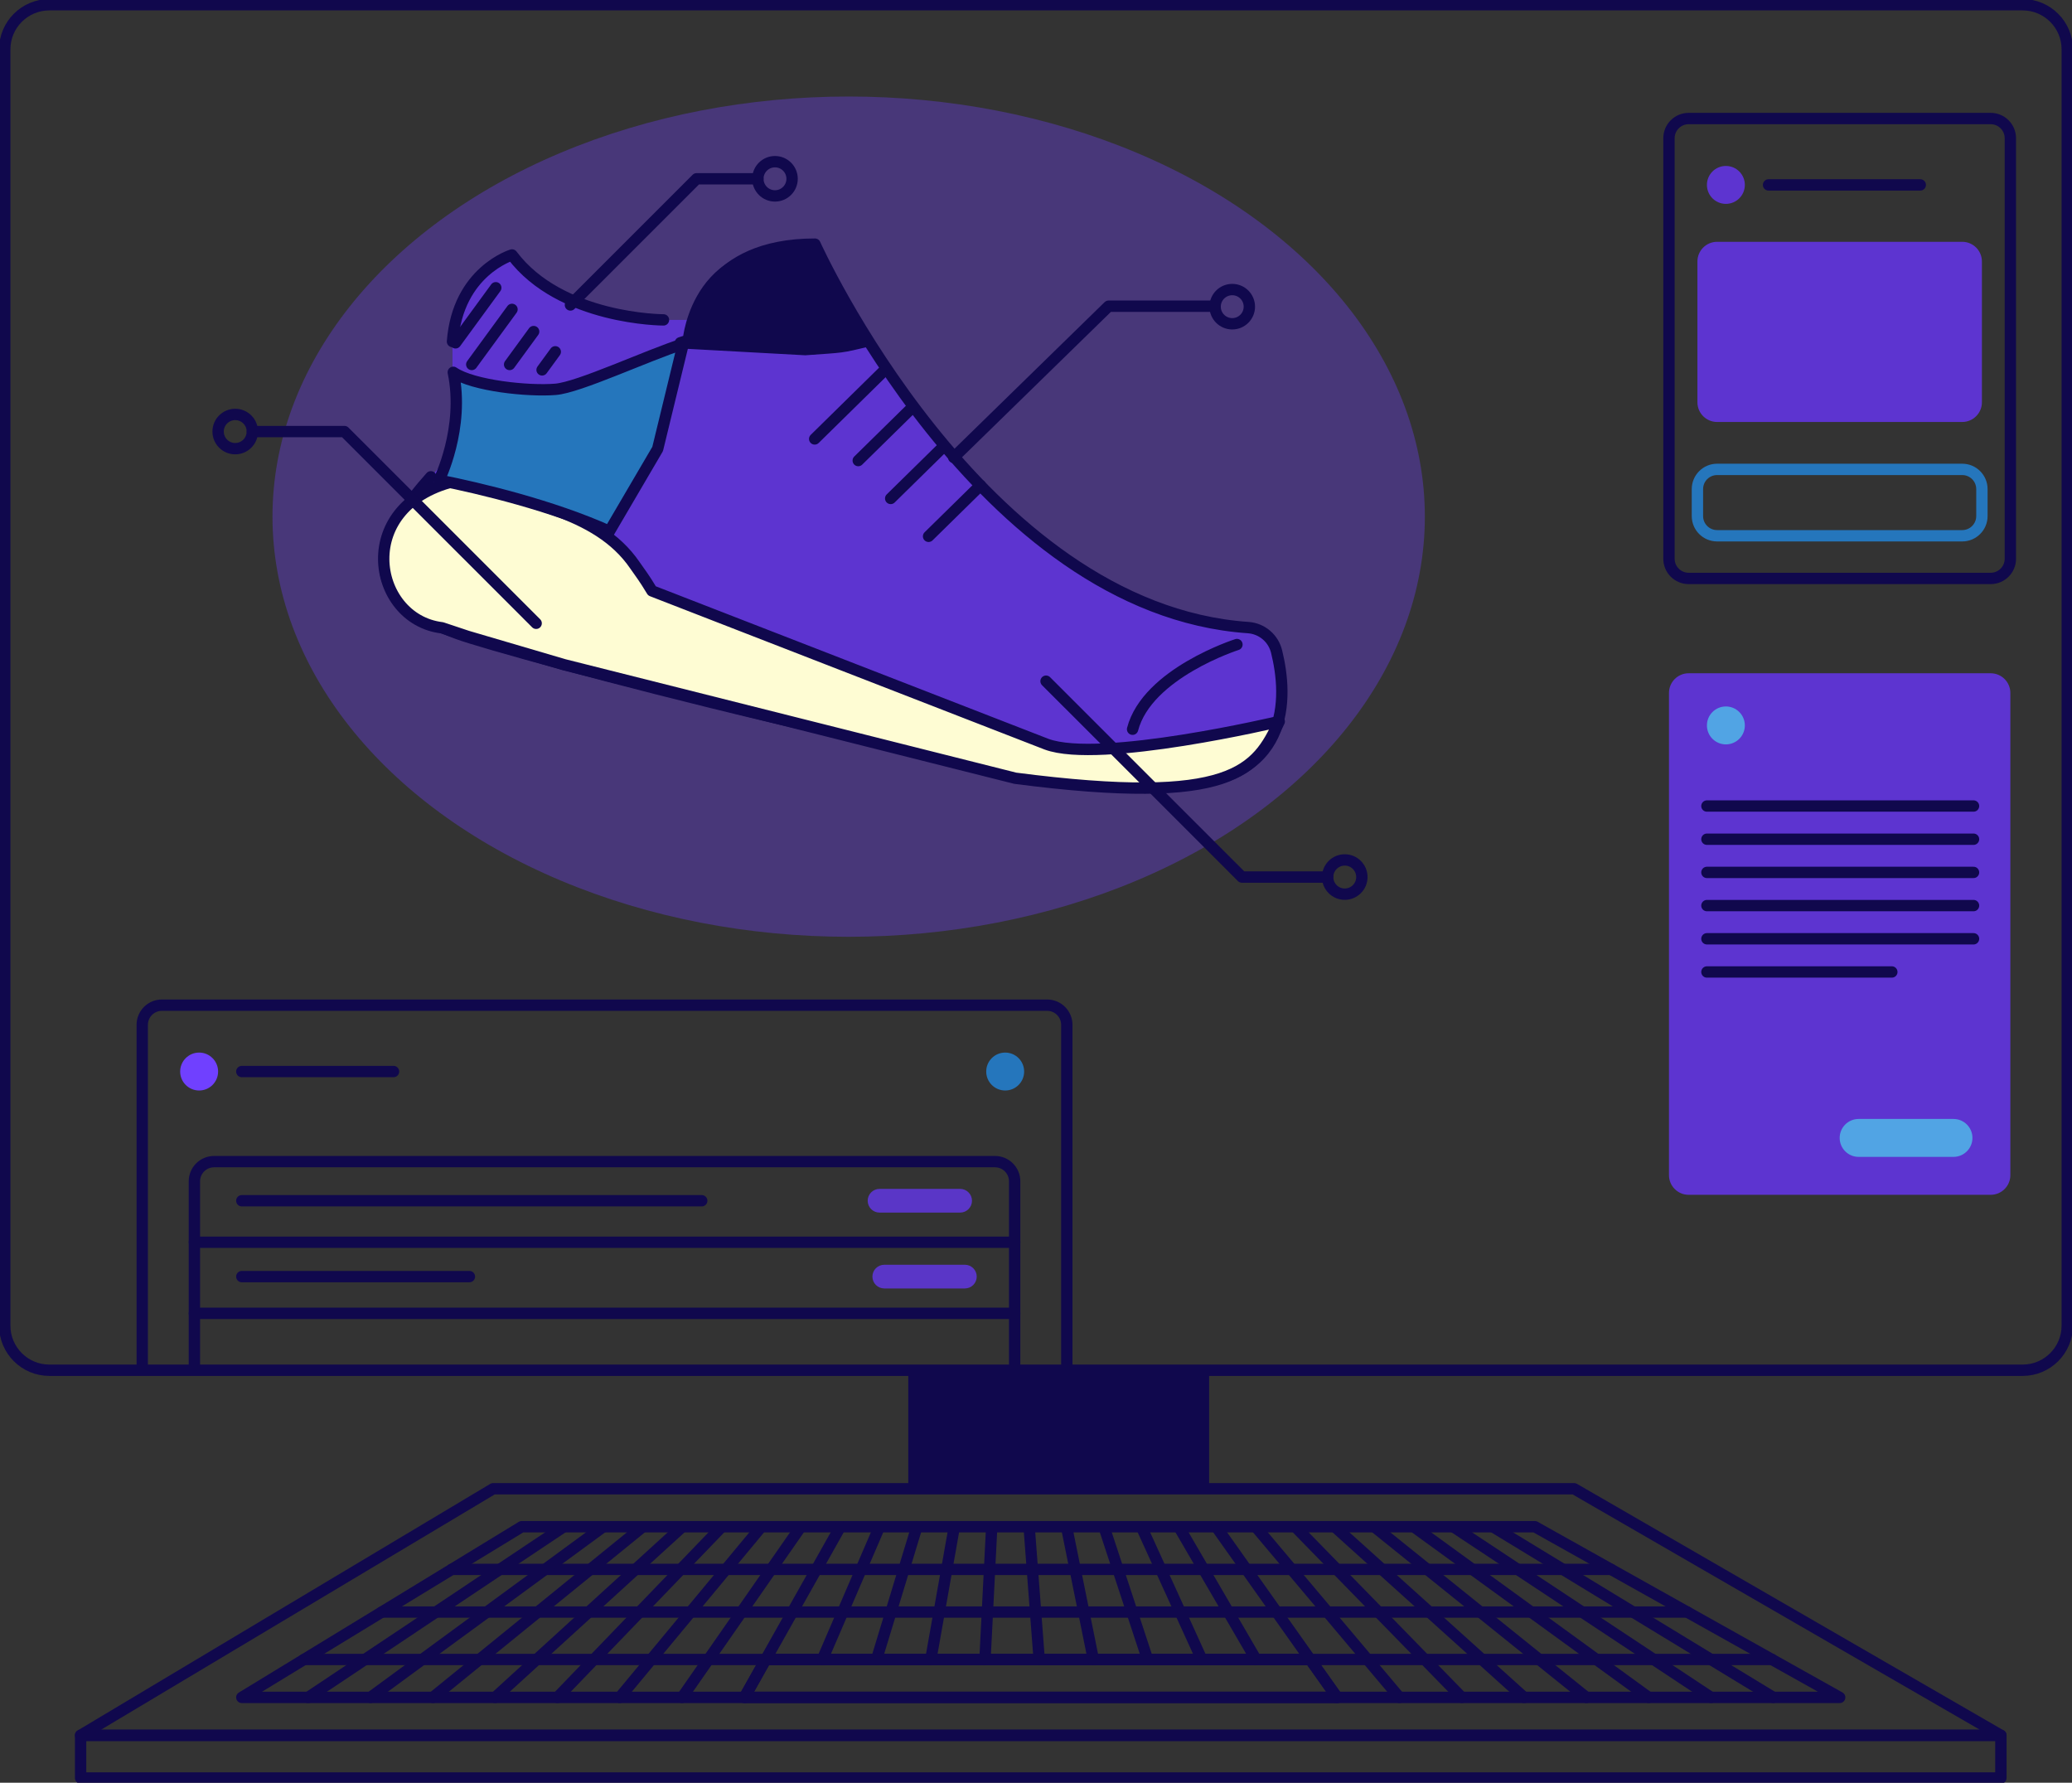 <svg width="365" height="314" viewBox="0 0 365 314" fill="none" xmlns="http://www.w3.org/2000/svg">
<rect x="0" y="0" width="365" height="314" fill="#333333" stroke="none"/>
<ellipse cx="149.5" cy="91" rx="101.5" ry="74" fill="#7040FF" fill-opacity="0.34"/>
<g clip-path="url(#clip0_1790_10884)">
<path d="M356.306 0.835H8.696C4.355 0.835 0.836 4.354 0.836 8.694V233.488C0.836 237.828 4.355 241.346 8.696 241.346H356.306C360.647 241.346 364.165 237.828 364.165 233.488V8.694C364.165 4.354 360.647 0.835 356.306 0.835Z" stroke="#10084D" stroke-width="2" stroke-linecap="round" stroke-linejoin="round"/>
<path d="M352.471 305.649H14.199L86.865 262.223H277.3L352.471 305.649Z" stroke="#10084D" stroke-width="2" stroke-linecap="round" stroke-linejoin="round"/>
<path d="M352.471 305.649H14.199V313.165H352.471V305.649Z" stroke="#10084D" stroke-width="2" stroke-linecap="round" stroke-linejoin="round"/>
<path d="M350.675 20.878H297.47C295.556 20.878 294.004 22.429 294.004 24.343V98.417C294.004 100.331 295.556 101.883 297.47 101.883H350.675C352.589 101.883 354.141 100.331 354.141 98.417V24.343C354.141 22.429 352.589 20.878 350.675 20.878Z" stroke="#10084D" stroke-width="2" stroke-linecap="round" stroke-linejoin="round"/>
<path d="M350.675 118.585H297.47C295.556 118.585 294.004 120.137 294.004 122.051V206.981C294.004 208.895 295.556 210.447 297.47 210.447H350.675C352.589 210.447 354.141 208.895 354.141 206.981V122.051C354.141 120.137 352.589 118.585 350.675 118.585Z" fill="#5D34D0"/>
<path d="M345.664 42.59H302.482C300.568 42.59 299.016 44.142 299.016 46.056V70.859C299.016 72.773 300.568 74.324 302.482 74.324H345.664C347.578 74.324 349.13 72.773 349.13 70.859V46.056C349.13 44.142 347.578 42.59 345.664 42.59Z" fill="#5D34D0"/>
<path d="M345.664 82.675H302.482C300.568 82.675 299.016 84.227 299.016 86.141V90.901C299.016 92.815 300.568 94.367 302.482 94.367H345.664C347.578 94.367 349.13 92.815 349.13 90.901V86.141C349.13 84.227 347.578 82.675 345.664 82.675Z" stroke="#2576BC" stroke-width="2" stroke-linecap="round" stroke-linejoin="round"/>
<path d="M25.057 241.22V180.508C25.057 179.589 25.422 178.708 26.072 178.058C26.722 177.408 27.604 177.042 28.523 177.042H184.462C185.382 177.042 186.263 177.408 186.913 178.058C187.563 178.708 187.928 179.589 187.928 180.508V241.22" stroke="#10084D" stroke-width="2" stroke-linecap="round" stroke-linejoin="round"/>
<path d="M34.244 241.221V208.067C34.244 207.148 34.609 206.266 35.259 205.616C35.909 204.966 36.791 204.601 37.71 204.601H175.274C176.194 204.601 177.075 204.966 177.725 205.616C178.376 206.266 178.741 207.148 178.741 208.067V241.221" stroke="#10084D" stroke-width="2" stroke-linecap="round" stroke-linejoin="round"/>
<path d="M304.028 35.91C305.874 35.91 307.369 34.414 307.369 32.569C307.369 30.724 305.874 29.229 304.028 29.229C302.183 29.229 300.688 30.724 300.688 32.569C300.688 34.414 302.183 35.91 304.028 35.91Z" fill="#5D34D0"/>
<path d="M304.028 131.112C305.874 131.112 307.369 129.616 307.369 127.771C307.369 125.926 305.874 124.431 304.028 124.431C302.183 124.431 300.688 125.926 300.688 127.771C300.688 129.616 302.183 131.112 304.028 131.112Z" fill="#51A4E4"/>
<path d="M300.688 141.968H347.653" stroke="#10084D" stroke-width="2" stroke-linecap="round" stroke-linejoin="round"/>
<path d="M311.545 32.569H338.273" stroke="#10084D" stroke-width="2" stroke-linecap="round" stroke-linejoin="round"/>
<path d="M35.079 192.074C36.924 192.074 38.42 190.579 38.42 188.734C38.42 186.889 36.924 185.394 35.079 185.394C33.234 185.394 31.738 186.889 31.738 188.734C31.738 190.579 33.234 192.074 35.079 192.074Z" fill="#7040FF"/>
<path d="M177.071 192.074C178.917 192.074 180.412 190.579 180.412 188.734C180.412 186.889 178.917 185.394 177.071 185.394C175.226 185.394 173.73 186.889 173.73 188.734C173.73 190.579 175.226 192.074 177.071 192.074Z" fill="#2576BC"/>
<path d="M42.598 188.734H69.325" stroke="#10084D" stroke-width="2" stroke-linecap="round" stroke-linejoin="round"/>
<path d="M42.598 211.491H123.616" stroke="#10084D" stroke-width="2" stroke-linecap="round" stroke-linejoin="round"/>
<path d="M42.598 224.852H82.689" stroke="#10084D" stroke-width="2" stroke-linecap="round" stroke-linejoin="round"/>
<path d="M34.244 218.798H178.741" stroke="#10084D" stroke-width="2" stroke-linecap="round" stroke-linejoin="round"/>
<path d="M34.244 231.324H178.741" stroke="#10084D" stroke-width="2" stroke-linecap="round" stroke-linejoin="round"/>
<path d="M300.688 147.814H347.653" stroke="#10084D" stroke-width="2" stroke-linecap="round" stroke-linejoin="round"/>
<path d="M300.688 153.66H347.653" stroke="#10084D" stroke-width="2" stroke-linecap="round" stroke-linejoin="round"/>
<path d="M300.688 159.505H347.653" stroke="#10084D" stroke-width="2" stroke-linecap="round" stroke-linejoin="round"/>
<path d="M300.688 165.351H347.653" stroke="#10084D" stroke-width="2" stroke-linecap="round" stroke-linejoin="round"/>
<path d="M300.688 171.197H333.262" stroke="#10084D" stroke-width="2" stroke-linecap="round" stroke-linejoin="round"/>
<path d="M344.12 197.085H327.415C325.57 197.085 324.074 198.581 324.074 200.426C324.074 202.27 325.57 203.766 327.415 203.766H344.12C345.965 203.766 347.461 202.27 347.461 200.426C347.461 198.581 345.965 197.085 344.12 197.085Z" fill="#51A4E4"/>
<path d="M169.137 209.403H154.938C153.784 209.403 152.85 210.338 152.85 211.491C152.85 212.644 153.784 213.578 154.938 213.578H169.137C170.29 213.578 171.225 212.644 171.225 211.491C171.225 210.338 170.29 209.403 169.137 209.403Z" fill="#5A36C7"/>
<path d="M169.971 222.765H155.772C154.618 222.765 153.684 223.699 153.684 224.852C153.684 226.005 154.618 226.94 155.772 226.94H169.971C171.124 226.94 172.059 226.005 172.059 224.852C172.059 223.699 171.124 222.765 169.971 222.765Z" fill="#5A36C7"/>
<path d="M217.07 57.029C218.735 57.029 220.085 55.68 220.085 54.015C220.085 52.35 218.735 51 217.07 51C215.405 51 214.055 52.35 214.055 54.015C214.055 55.68 215.405 57.029 217.07 57.029Z" stroke="#10084D" stroke-width="2" stroke-linecap="round" stroke-linejoin="round"/>
<path d="M136.519 34.507C138.184 34.507 139.534 33.157 139.534 31.492C139.534 29.827 138.184 28.477 136.519 28.477C134.854 28.477 133.504 29.827 133.504 31.492C133.504 33.157 134.854 34.507 136.519 34.507Z" stroke="#10084D" stroke-width="2" stroke-linecap="round" stroke-linejoin="round"/>
<path d="M41.437 79.026C43.102 79.026 44.452 77.676 44.452 76.011C44.452 74.346 43.102 72.997 41.437 72.997C39.772 72.997 38.422 74.346 38.422 76.011C38.422 77.676 39.772 79.026 41.437 79.026Z" stroke="#10084D" stroke-width="2" stroke-linecap="round" stroke-linejoin="round"/>
<path d="M236.89 157.493C238.555 157.493 239.905 156.143 239.905 154.478C239.905 152.813 238.555 151.463 236.89 151.463C235.225 151.463 233.875 152.813 233.875 154.478C233.875 156.143 235.225 157.493 236.89 157.493Z" stroke="#10084D" stroke-width="2" stroke-linecap="round" stroke-linejoin="round"/>
<path d="M324.074 298.968H42.598L91.902 268.904H270.376L324.074 298.968Z" stroke="#10084D" stroke-width="2" stroke-linecap="round" stroke-linejoin="round"/>
<path d="M79.574 276.42H283.799" stroke="#10084D" stroke-width="2" stroke-linecap="round" stroke-linejoin="round"/>
<path d="M67.254 283.936H297.229" stroke="#10084D" stroke-width="2" stroke-linecap="round" stroke-linejoin="round"/>
<path d="M53.555 292.287H312.137" stroke="#10084D" stroke-width="2" stroke-linecap="round" stroke-linejoin="round"/>
<path d="M235.538 298.968H131.133L134.891 292.287H230.802L235.538 298.968Z" stroke="#10084D" stroke-width="2" stroke-linecap="round" stroke-linejoin="round"/>
<path d="M235.537 298.968L214.238 268.904" stroke="#10084D" stroke-width="2" stroke-linecap="round" stroke-linejoin="round"/>
<path d="M246.513 298.968L221.197 268.904" stroke="#10084D" stroke-width="2" stroke-linecap="round" stroke-linejoin="round"/>
<path d="M257.496 298.968L228.162 268.904" stroke="#10084D" stroke-width="2" stroke-linecap="round" stroke-linejoin="round"/>
<path d="M268.472 298.968L235.121 268.904" stroke="#10084D" stroke-width="2" stroke-linecap="round" stroke-linejoin="round"/>
<path d="M279.446 298.968L242.086 268.904" stroke="#10084D" stroke-width="2" stroke-linecap="round" stroke-linejoin="round"/>
<path d="M290.421 298.968L249.043 268.904" stroke="#10084D" stroke-width="2" stroke-linecap="round" stroke-linejoin="round"/>
<path d="M301.406 298.968L256.002 268.904" stroke="#10084D" stroke-width="2" stroke-linecap="round" stroke-linejoin="round"/>
<path d="M312.38 298.968L262.967 268.904" stroke="#10084D" stroke-width="2" stroke-linecap="round" stroke-linejoin="round"/>
<path d="M54.291 298.968L99.319 268.904" stroke="#10084D" stroke-width="2" stroke-linecap="round" stroke-linejoin="round"/>
<path d="M65.266 298.968L106.276 268.904" stroke="#10084D" stroke-width="2" stroke-linecap="round" stroke-linejoin="round"/>
<path d="M76.25 298.968L113.243 268.904" stroke="#10084D" stroke-width="2" stroke-linecap="round" stroke-linejoin="round"/>
<path d="M87.225 298.968L120.2 268.904" stroke="#10084D" stroke-width="2" stroke-linecap="round" stroke-linejoin="round"/>
<path d="M98.199 298.968L127.157 268.904" stroke="#10084D" stroke-width="2" stroke-linecap="round" stroke-linejoin="round"/>
<path d="M109.174 298.968L134.122 268.904" stroke="#10084D" stroke-width="2" stroke-linecap="round" stroke-linejoin="round"/>
<path d="M120.158 298.968L141.081 268.904" stroke="#10084D" stroke-width="2" stroke-linecap="round" stroke-linejoin="round"/>
<path d="M131.133 298.968L148.038 268.904" stroke="#10084D" stroke-width="2" stroke-linecap="round" stroke-linejoin="round"/>
<path d="M144.863 292.287L154.928 268.904" stroke="#10084D" stroke-width="2" stroke-linecap="round" stroke-linejoin="round"/>
<path d="M154.41 292.287L161.518 268.904" stroke="#10084D" stroke-width="2" stroke-linecap="round" stroke-linejoin="round"/>
<path d="M163.967 292.287L168.11 268.904" stroke="#10084D" stroke-width="2" stroke-linecap="round" stroke-linejoin="round"/>
<path d="M173.514 292.287L174.7 268.904" stroke="#10084D" stroke-width="2" stroke-linecap="round" stroke-linejoin="round"/>
<path d="M183.06 292.287L181.289 268.904" stroke="#10084D" stroke-width="2" stroke-linecap="round" stroke-linejoin="round"/>
<path d="M192.606 292.287L187.879 268.904" stroke="#10084D" stroke-width="2" stroke-linecap="round" stroke-linejoin="round"/>
<path d="M202.161 292.287L194.469 268.904" stroke="#10084D" stroke-width="2" stroke-linecap="round" stroke-linejoin="round"/>
<path d="M211.708 292.287L201.059 268.904" stroke="#10084D" stroke-width="2" stroke-linecap="round" stroke-linejoin="round"/>
<path d="M221.255 292.287L207.648 268.904" stroke="#10084D" stroke-width="2" stroke-linecap="round" stroke-linejoin="round"/>
<path d="M75.897 83.981C58.742 103.041 73.038 108.76 80.662 111.619C88.286 114.478 175.964 138.304 205.508 138.304C227.846 138.304 226.76 122.512 224.892 114.802C224.622 113.654 223.993 112.623 223.097 111.857C222.2 111.09 221.083 110.63 219.908 110.542C172.543 107.302 143.561 43 143.561 43C124.501 43 122.595 56.343 122.595 56.343H116.877C116.877 56.343 98.769 56.343 90.192 44.906C90.192 44.906 80.662 47.765 79.709 60.155V64.92C81.387 70.133 81.047 75.785 78.756 80.759L75.897 83.981Z" fill="#5D34D0"/>
<path d="M122.595 56.343C122.595 56.343 124.501 43 143.561 43C143.561 43 172.543 107.302 219.908 110.542C221.083 110.63 222.2 111.09 223.097 111.857C223.993 112.623 224.622 113.654 224.892 114.802C226.798 122.512 227.846 138.304 205.508 138.304C175.964 138.304 88.286 114.478 80.662 111.619C73.038 108.76 58.742 103.041 75.897 83.981" stroke="#10084D" stroke-width="2" stroke-linecap="round" stroke-linejoin="round"/>
<path d="M116.877 56.343C116.877 56.343 98.769 56.343 90.192 44.906C90.192 44.906 80.662 47.765 79.709 60.155" stroke="#10084D" stroke-width="2" stroke-linecap="round" stroke-linejoin="round"/>
<path d="M163.576 94.464L172.706 85.496" stroke="#10084D" stroke-width="2" stroke-linecap="round" stroke-linejoin="round"/>
<path d="M156.904 87.793L166.034 78.825" stroke="#10084D" stroke-width="2" stroke-linecap="round" stroke-linejoin="round"/>
<path d="M151.186 81.121L160.315 72.153" stroke="#10084D" stroke-width="2" stroke-linecap="round" stroke-linejoin="round"/>
<path d="M143.514 77.31L155.55 65.482" stroke="#10084D" stroke-width="2" stroke-linecap="round" stroke-linejoin="round"/>
<path d="M217.897 113.525C217.897 113.525 202.096 118.566 199.514 128.44" stroke="#10084D" stroke-width="2" stroke-linecap="round" stroke-linejoin="round"/>
<path d="M87.335 50.682L80.244 60.384" stroke="#10084D" stroke-width="2" stroke-linecap="round" stroke-linejoin="round"/>
<path d="M90.194 54.494L83.103 64.196" stroke="#10084D" stroke-width="2" stroke-linecap="round" stroke-linejoin="round"/>
<path d="M94.005 58.401L89.773 64.196" stroke="#10084D" stroke-width="2" stroke-linecap="round" stroke-linejoin="round"/>
<path d="M97.818 61.965L95.492 65.148" stroke="#10084D" stroke-width="2" stroke-linecap="round" stroke-linejoin="round"/>
<path d="M184.351 131.075L114.851 104.075C113.351 101.575 112.801 100.97 111.851 99.575C105.113 89.686 91.324 88.469 80.851 84.575C61.995 88.558 65.352 109.075 77.851 110.575L82.351 112.075L99.351 117.075L178.851 137.075C217.352 142.075 221.352 135.575 225.351 127.075C225.351 127.075 193.755 134.571 184.351 131.075Z" fill="#FEFCD3" stroke="#10084D" stroke-width="2" stroke-linecap="round" stroke-linejoin="round"/>
<path d="M107.351 93.575L115.851 79.075L120.351 60.575C113.866 62.653 102.01 68.236 97.85 68.575C93.093 68.966 83.32 67.959 79.85 65.575C81.903 75.417 77.351 84.575 77.351 84.575C84.624 86.009 97.351 89.075 107.351 93.575Z" fill="#2576BC" stroke="#10084D" stroke-width="2" stroke-linecap="round" stroke-linejoin="round"/>
<path d="M121.265 59.899C120.799 60.077 120.317 60.224 119.852 60.372L141.852 61.575C148.852 61.075 147.852 61.25 152.852 60.075C146.495 55.586 148.773 50.204 143.748 45.12C122.871 41.179 121.265 59.899 121.265 59.899Z" fill="#10084D" stroke="#10084D" stroke-width="2" stroke-linecap="round" stroke-linejoin="round"/>
<path d="M168 80.572L195.287 53.932H213.562" stroke="#10084D" stroke-width="2" stroke-linecap="round" stroke-linejoin="round"/>
<path d="M133.505 31.492H122.714L100.488 53.714" stroke="#10084D" stroke-width="2" stroke-linecap="round" stroke-linejoin="round"/>
<path d="M233.868 154.478H218.775L184.271 119.98" stroke="#10084D" stroke-width="2" stroke-linecap="round" stroke-linejoin="round"/>
<path d="M44.459 76.011H60.671L94.448 109.783" stroke="#10084D" stroke-width="2" stroke-linecap="round" stroke-linejoin="round"/>
<rect x="161.5" y="242.5" width="50" height="18" fill="#10084D" stroke="#10084D" stroke-width="3"/>
</g>
<defs>
<clipPath id="clip0_1790_10884">
<rect width="365" height="314" fill="white"/>
</clipPath>
</defs>
</svg>

